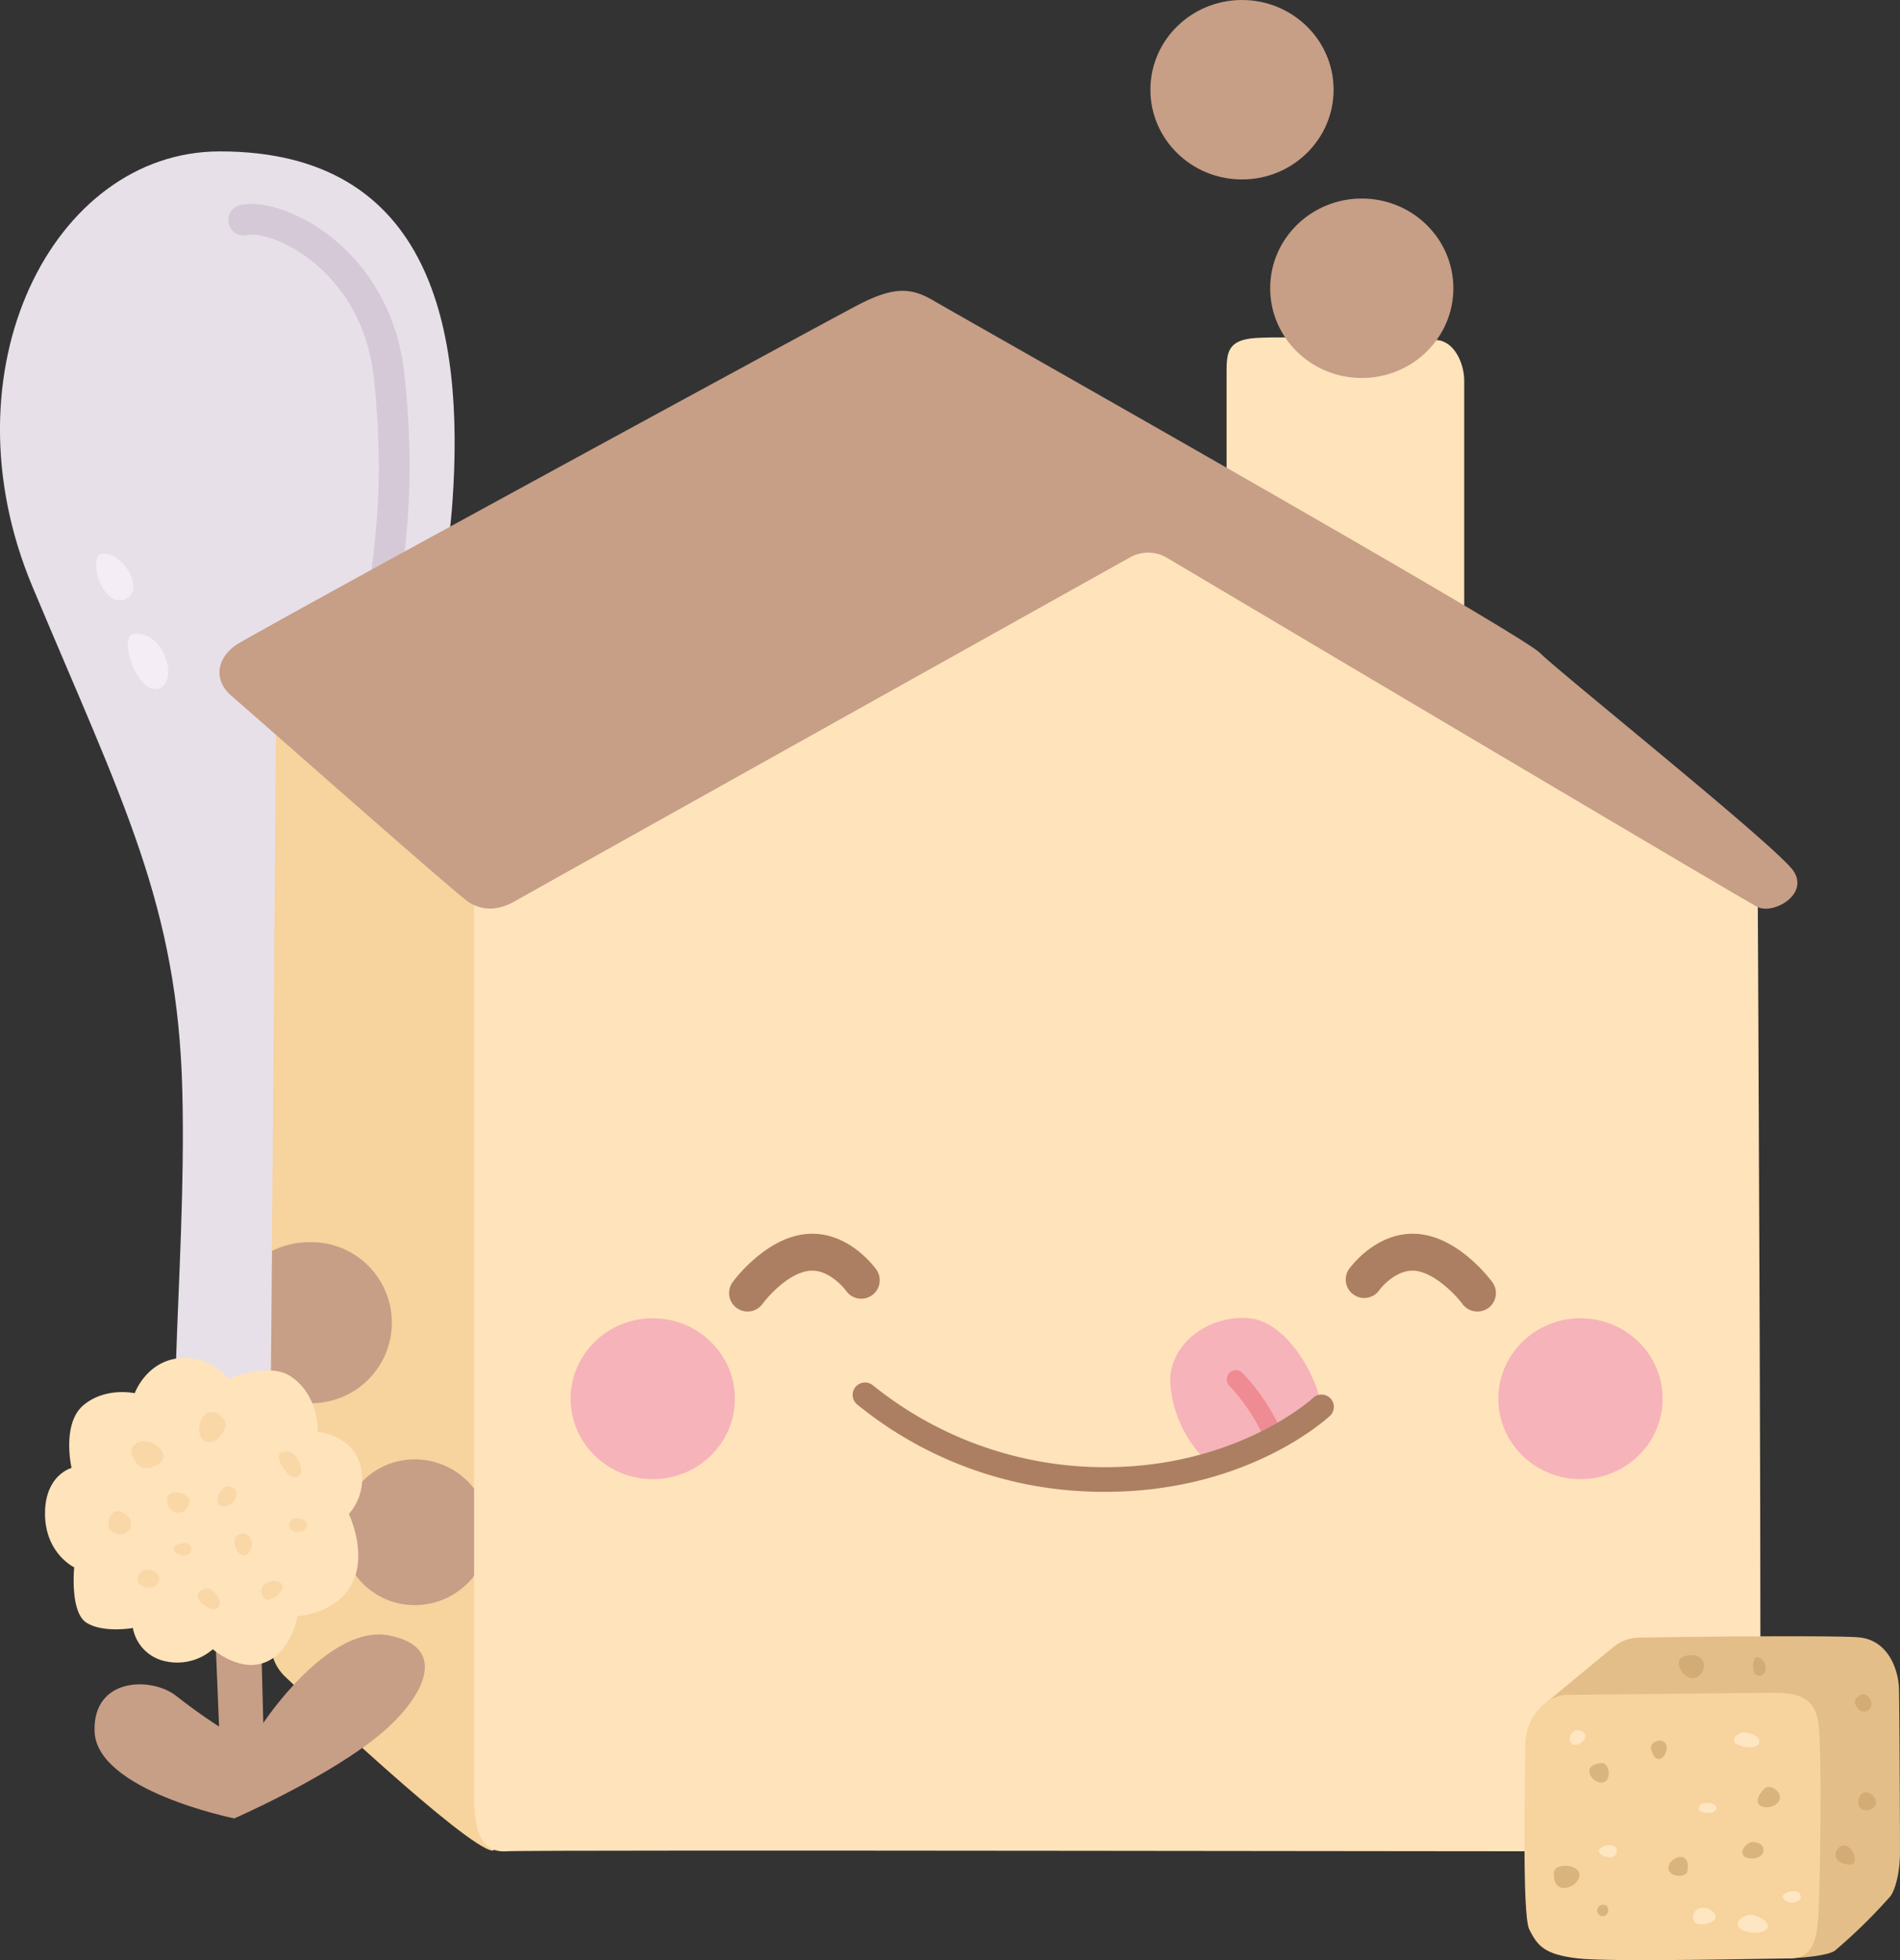 <svg id="Layer_1" data-name="Layer 1" xmlns="http://www.w3.org/2000/svg" viewBox="0 0 308.85 318.51"><rect x="0" y="0" width="308.85" height="318.51" fill="#333333" stroke="none"/><defs><style>.cls-3{fill:#f5edf6}.cls-4{fill:#ffe3ba}.cls-5{fill:#f7d39d}.cls-6{fill:#c79e86}.cls-7{fill:#f6b3ba}.cls-9{fill:#ac7f63}.cls-11{fill:#dab47d}.cls-12{fill:#fee6c3}.cls-13{fill:#d3ab74}.cls-14{fill:#f9d7a6}</style></defs><path d="M183.6 286.62c-27.16 0-45.19 35.58-30.48 70.69s23.63 51.69 24.38 82.07-4 63.54 1.45 71.62 17.8 5.11 20.18-5.16c3-12.66 1.24-53.44 1.53-67.88 1-48.76 18.4-59.93 20.77-94.7 1.85-27.16-3.09-56.64-37.83-56.64Z" transform="translate(-147.86 -262.02)" style="fill:#e7e0e9"/><path d="M205.69 383.81a2.51 2.51 0 0 1-2.44-3.05c5.68-25.56 7.35-38 5.41-57.07-1.15-11.34-7.45-17.38-11.1-20-4.17-3-8.07-3.82-9.51-3.47a2.5 2.5 0 1 1-1.16-4.87c3.39-.81 8.85.91 13.57 4.26 4.34 3.08 11.82 10.24 13.18 23.55 2 19.72.3 32.51-5.51 58.66a2.51 2.51 0 0 1-2.44 1.99Z" transform="translate(-147.86 -262.02)" style="fill:#d5c9d7"/><path class="cls-3" d="M164.5 352c-2.42.16-.25 8.53 3.45 7.47s.24-7.72-3.45-7.47ZM169.53 365.05c-2.5.37.63 9.85 4.08 8.87s.95-9.61-4.08-8.87Z" transform="translate(-147.86 -262.02)"/><path class="cls-4" d="M347.24 345.33v-22.66c0-3.34.11-5.42 4.75-5.73s26.57.2 29.39.34 4.49 3.72 4.49 6.58v45.81Z" transform="translate(-147.86 -262.02)"/><path class="cls-5" d="M192.76 375.21s-1 136.5-1.27 145.61.51 11.62 3 13.92 29.12 27.52 33.43 28 2.53-160.13 2.53-160.13Z" transform="translate(-147.86 -262.02)"/><path class="cls-4" d="M433.57 403.82s.79 148.8.28 153.67-6.37 5.27-14.78 5.35-184.78-.28-188.83 0-5.32-3-5.32-9.09V403.32l108.89-58Z" transform="translate(-147.86 -262.02)"/><path class="cls-6" d="M331.56 352.58a6 6 0 0 1 6 .08c16.25 9.64 93.74 55.6 96 56.74 2.55 1.26 8.38-2 5.85-5.83s-37.62-31.91-41.22-35.45-94.78-55-98.57-57.24-6.59-2.27-12.41.76-98.06 53.19-101 55.21-3.9 5.57-.6 8.36 36.46 32.16 38.49 33.43 4.56 1.52 7.6-.26c2.78-1.59 83.17-46.48 99.86-55.8ZM198.08 463.87a13.52 13.52 0 0 0-6 1.42l-.2 23.22a13.55 13.55 0 0 0 6.23 1.51 13.08 13.08 0 1 0 0-26.15ZM224.92 503.91a12.15 12.15 0 0 0-9.67-4.75 11.84 11.84 0 1 0 0 23.68 12.15 12.15 0 0 0 9.67-4.75Z" transform="translate(-147.86 -262.02)"/><path class="cls-7" d="M344.71 500.08a19.49 19.49 0 0 1-6.62-13.38c-.24-6.08 5.89-10.92 12.59-10.5s11.52 10.37 11.83 13.93l-7.22 5.76Z" transform="translate(-147.86 -262.02)"/><path d="M354.75 496.58a1.51 1.51 0 0 1-1.37-.87 31.23 31.23 0 0 0-5.69-8.51 1.5 1.5 0 0 1 2.1-2.14 33.75 33.75 0 0 1 6.32 9.39 1.49 1.49 0 0 1-.74 2 1.37 1.37 0 0 1-.62.13Z" transform="translate(-147.86 -262.02)" style="fill:#ef8b93"/><path class="cls-9" d="M269.37 475.13a3 3 0 0 1-2.41-4.78c.53-.72 5.41-7.08 11.77-7.79 6.92-.77 11.4 5.5 11.59 5.77a3 3 0 0 1-4.92 3.44s-2.65-3.62-6-3.25-6.66 4.11-7.61 5.4a3 3 0 0 1-2.42 1.21ZM388 475.13a3 3 0 0 1-2.41-1.21c-1-1.38-4.41-5-7.61-5.4-3.37-.37-6 3.22-6 3.26a3 3 0 0 1-4.9-3.45c.18-.27 4.66-6.54 11.59-5.77 6.36.71 11.23 7.07 11.76 7.79a3 3 0 0 1-.62 4.2 3.06 3.06 0 0 1-1.81.58ZM327.53 504.43c-.9 0-1.8 0-2.73-.05a63.05 63.05 0 0 1-37.67-14.2 2 2 0 0 1 2.69-3 60.07 60.07 0 0 0 35.18 13.2c23.08.9 36.17-11.08 36.3-11.21a2 2 0 0 1 2.75 2.92c-.6.52-13.42 12.34-36.52 12.34Z" transform="translate(-147.86 -262.02)"/><ellipse class="cls-7" cx="106.11" cy="227.28" rx="13.35" ry="13.07"/><ellipse class="cls-7" cx="256.91" cy="227.28" rx="13.35" ry="13.07"/><path d="M410.44 529.41c-2.53 2-12.24 10.12-12.24 10.12l41.44 3-1.41 37.72s6.26-.17 7.88-1.25a87.16 87.16 0 0 0 9.07-8.89c.81-1.17 1.53-3.87 1.53-7.28s-.09-24.53-.18-26.68-1.35-7.73-6.74-8.09-35 0-36.12.09a6.58 6.58 0 0 0-3.23 1.26Z" transform="translate(-147.86 -262.02)" style="fill:#e4be89"/><path class="cls-5" d="M438.67 580.25c3.49 0 4.45-2.22 4.76-6.67s.64-27.61 0-31.74-3.49-4.76-7.3-4.76-29.84.35-33.33.33-7 3.48-7 8.24-.56 27.38.63 29.84c1.36 2.78 2.54 4.13 7.94 4.76s31.76 0 34.3 0Z" transform="translate(-147.86 -262.02)"/><path class="cls-11" d="M408.2 548.52c1.39-.1 1.72 3.15 0 3.15s-3.43-2.91 0-3.15ZM422.17 566c-.2 1.38-3.45 1-3.07-.69s3.59-2.68 3.07.69ZM416.25 546.19c-.3-1.27 2.23-2 2.51-.44s-1.76 3.58-2.51.44ZM434.6 552.73c1.11-1.17 3.61.94 2.16 2.3s-4.9.61-2.16-2.3ZM400.47 566.25c.11-1.62 4.42-1.35 4.12.62s-4.4 3.37-4.12-.62ZM432.81 561.34c-1.21-.07-2.91 2.35-.49 2.67s3.24-2.51.49-2.67ZM408.48 571.53a.94.94 0 0 0-.24 1.86c1.21.16 1.45-1.86.24-1.86Z" transform="translate(-147.86 -262.02)"/><path class="cls-12" d="M404.11 543.19c-1.13 0-1.69 2.51-.08 2.34s2.35-2.42.08-2.34ZM429.82 545.13c.59.82 3.72 1.29 4 .08s-1.78-1.7-2.59-1.7-1.82 1.05-1.41 1.62ZM424 555.88c0 .8 2.42 1.13 2.83.08s-2.83-1.53-2.83-.08ZM407.79 562.67c-.23.94 2.71 1.94 2.87.24s-2.66-1.05-2.87-.24ZM423.19 574.15c.52 1 2.75.56 3.4-.24s-.73-1.94-2-1.86a1.49 1.49 0 0 0-1.4 2.1ZM433.05 573.26c-1.86-.61-4.44 1.94-1.13 2.67s4.85-1.46 1.13-2.67ZM440.33 569.62c-.53-.68-3.4-.08-2.51 1s3.64.46 2.51-1Z" transform="translate(-147.86 -262.02)"/><path class="cls-13" d="M423.11 534.74c-1.7 0-3.07-2.51-1.94-3.32s3.39-.56 3.64.89a2.13 2.13 0 0 1-1.7 2.43ZM433.57 531.3c-.82-.24-1.22 3 .23 3s1.47-2.49-.23-3ZM449.45 538.23c-.43.67.93 2.71 2.2 1.61s-.65-3.97-2.2-1.61ZM451.65 553.36c-1.69-.8-2.62 2.71-.59 2.79s2.36-1.94.59-2.79ZM446.77 562.24c-1.06 1-.69 2.49 1.59 2.77s.23-4.41-1.59-2.77Z" transform="translate(-147.86 -262.02)"/><path class="cls-6" d="M190.66 542s10.62-16.19 20.49-14.22c10.56 2.11 4.87 11.34-3 17.25-8.66 6.55-22.2 12.47-22.2 12.47s-22.41-4.51-22.72-14.16c-.28-8.8 9.29-8.87 13.24-5.77s7 5 7 5l-.56-13.66 7.4-.35Z" transform="translate(-147.86 -262.02)"/><path class="cls-4" d="M185 486.11s6.46-2.87 10.13-.43c4.66 3.11 4.38 9 4.38 9s5.74.43 7 5.67a8.64 8.64 0 0 1-1.94 7.68s3.38 7 .08 12.07c-2.77 4.26-8.41 4.52-8.41 4.52s-.93 5.68-5.17 7.47-8.61-2.08-8.61-2.08a8.8 8.8 0 0 1-7.76 1.94 6.74 6.74 0 0 1-5.24-5.39s-4.81.86-7.54-.86-2-9-2-9-4.67-2.22-4.74-8.61 4.31-7.54 4.31-7.54-1.65-7.19 1.94-10.2 8.33-1.94 8.33-1.94 1.79-5 7-5.67a9 9 0 0 1 8.24 3.37Z" transform="translate(-147.86 -262.02)"/><path class="cls-14" d="M170.16 499.9c1.37 1.7 5.77-.22 3.64-2.55s-6.4-.87-3.64 2.55ZM193.23 498.45c-.26 1.14 1.71 4.24 3 3.53s.12-2.85-.5-3.56-2.31-.76-2.5.03ZM180 521.25c0 1.11 2.43 3 3.32 1.94s-.56-2.55-1.24-2.93-2.08.22-2.08.99ZM194.88 509.93c0 1.09 2.43 1.54 2.83.11s-2.83-2.04-2.83-.11ZM170.24 518.7c0 1.42 3 2 3.48.14s-3.48-2.75-3.48-.14ZM176.07 513.6c-.23.94 2.71 1.94 2.87.24s-2.66-1.05-2.87-.24ZM190.87 521.77c.94.69 2.71-.74 2.92-1.76s-1.53-1.4-2.65-.74a1.5 1.5 0 0 0-.27 2.5ZM178.64 506.22c.24-1.37-2-2-3-1.53s-.64 2.42.51 3a1.85 1.85 0 0 0 2.49-1.47ZM184.4 494.2c.9-1.86-2.87-4.45-3.94-1.13s2.15 4.85 3.94 1.13ZM186.31 511.63c-.94.76.37 4.11 1.83 2.85s.2-4.48-1.83-2.85ZM185 503.55c-1.18-.18-2.79 3-.91 3.24s3.39-2.87.91-3.24ZM167.23 507.61c-1.51-.46-2.83 3-.43 3.65s3.67-2.67.43-3.65Z" transform="translate(-147.86 -262.02)"/><ellipse class="cls-6" cx="221.36" cy="46.84" rx="14.89" ry="14.58"/><ellipse class="cls-6" cx="201.89" cy="14.58" rx="14.89" ry="14.58"/></svg>